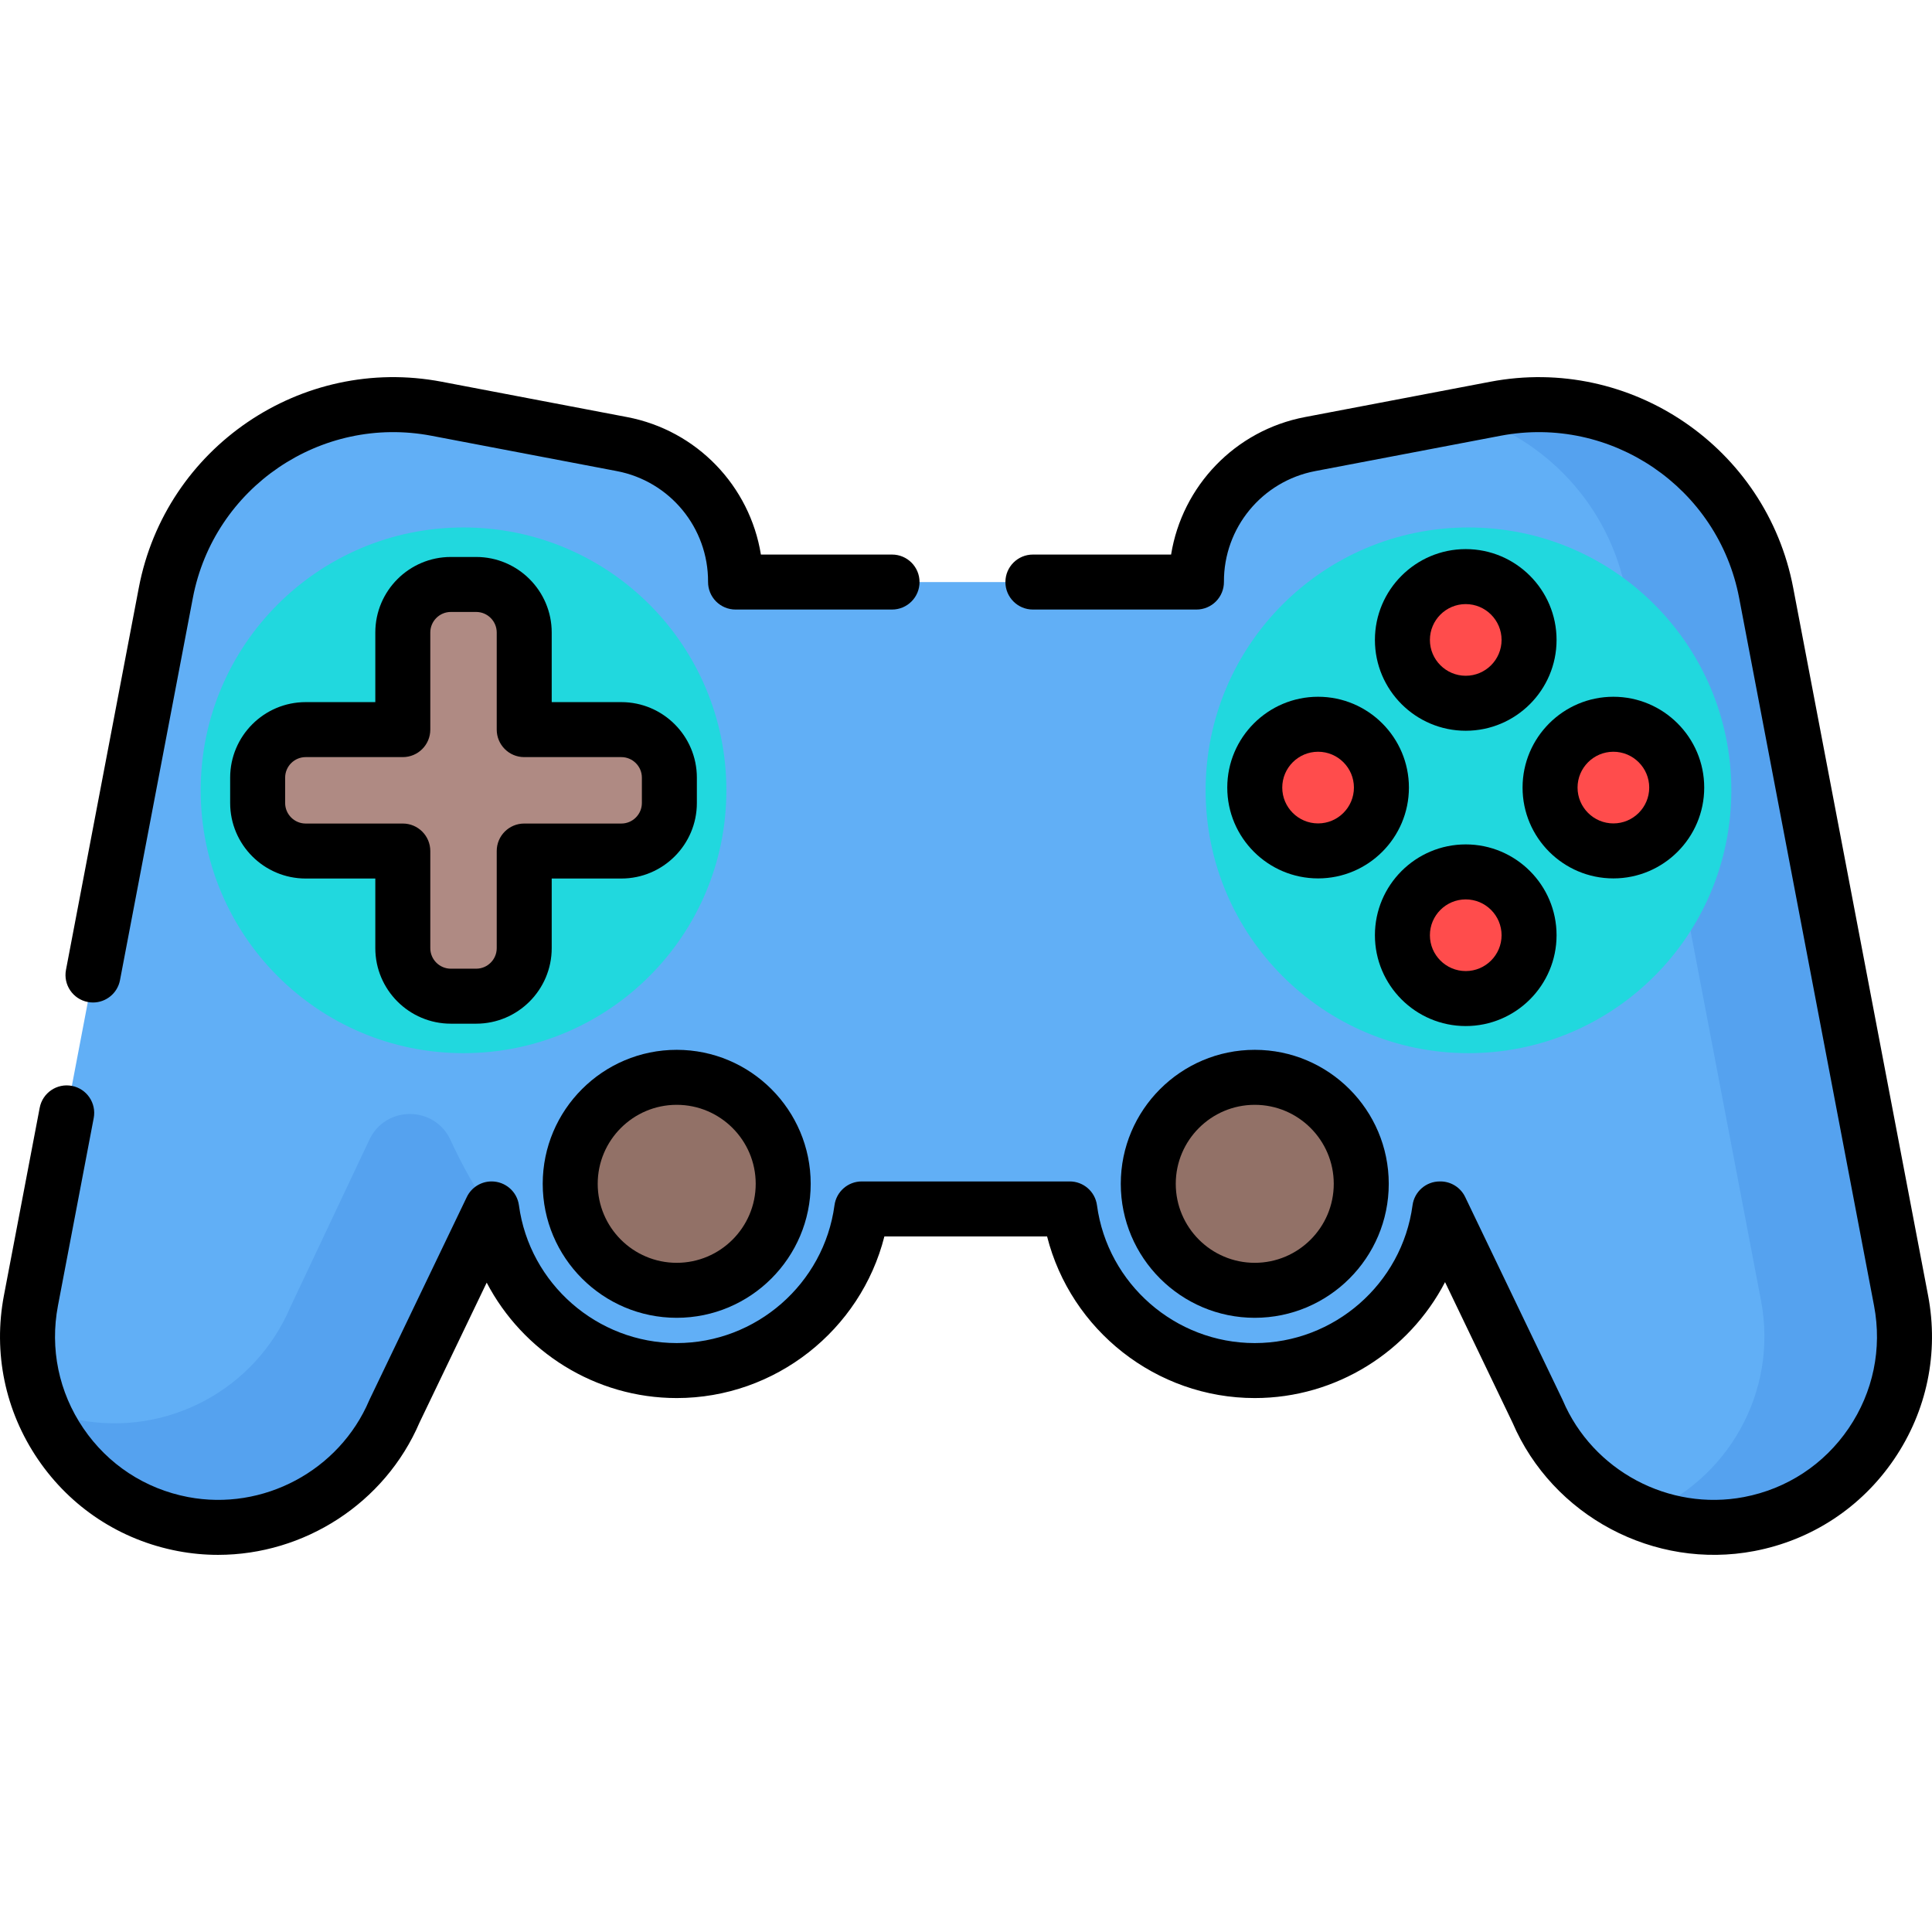 <?xml version="1.0" encoding="iso-8859-1"?>
<!-- Generator: Adobe Illustrator 19.0.0, SVG Export Plug-In . SVG Version: 6.00 Build 0)  -->
<svg xmlns="http://www.w3.org/2000/svg" xmlns:xlink="http://www.w3.org/1999/xlink" version="1.1" id="Capa_1" x="0px" y="0px" viewBox="0 0 512.001 512.001" style="enable-background:new 0 0 512.001 512.001;" xml:space="preserve">
<path style="fill:#61AFF6;" d="M503.801,344.662L468.051,157.1c-6.344-33.282-38.467-55.12-71.749-48.777l-49.121,9.363  c-18.174,3.464-30.199,19.383-30.112,36.564H194.931c0.087-17.181-11.939-33.1-30.112-36.564l-49.121-9.363  c-33.282-6.344-65.405,15.494-71.749,48.777L8.199,344.662c-5.237,27.474,12.791,53.992,40.265,59.229l0,0  c23.404,4.461,46.752-7.995,56.081-29.917l25.731-53.593h0.026c3.253,24.184,23.959,42.837,49.035,42.837  s45.781-18.652,49.035-42.837h55.121c3.253,24.184,23.959,42.837,49.035,42.837s45.781-18.652,49.035-42.837h0.164l25.731,53.593  c9.329,21.923,32.677,34.378,56.081,29.917l0,0C491.011,398.654,509.038,372.136,503.801,344.662z"/>
<g>
	<path style="fill:#55A2EF;" d="M119.379,302.096c-4.231-9.128-17.182-9.179-21.478-0.081L76.95,346.379   c-9.329,21.923-32.677,34.378-56.081,29.917l0,0c-3.405-0.649-6.664-1.627-9.753-2.891c6.296,15.267,19.914,27.163,37.348,30.486   l0,0c23.404,4.461,46.752-7.995,56.081-29.917l25.51-53.133C125.933,315.156,122.344,308.493,119.379,302.096z"/>
	<path style="fill:#55A2EF;" d="M503.802,344.662L468.052,157.1c-6.344-33.282-38.467-55.12-71.749-48.777l-7.962,1.518   c21.175,6.388,38.168,24.028,42.596,47.259l35.75,187.562c4.634,24.314-8.957,47.866-31.186,56.595   c8.677,3.421,18.35,4.48,28.037,2.633l0,0C491.011,398.654,509.038,372.136,503.802,344.662z"/>
</g>
<circle style="fill:#21D8DE;" cx="389.16" cy="209.441" r="69.66"/>
<g>
	<circle style="fill:#FF4C4C;" cx="388.44" cy="169.591" r="16.783"/>
	<circle style="fill:#FF4C4C;" cx="388.44" cy="247.841" r="16.783"/>
	<circle style="fill:#FF4C4C;" cx="427.57" cy="208.721" r="16.783"/>
	<circle style="fill:#FF4C4C;" cx="349.31" cy="208.721" r="16.783"/>
</g>
<circle style="fill:#21D8DE;" cx="122.84" cy="209.441" r="69.66"/>
<path style="fill:#AF8A83;" d="M164.658,193.355h-25.734v-25.734c0-7.033-5.701-12.734-12.734-12.734h-6.709  c-7.033,0-12.734,5.701-12.734,12.734v25.734H81.013c-7.033,0-12.734,5.701-12.734,12.734v6.709c0,7.033,5.701,12.734,12.734,12.734  h25.734v25.734c0,7.033,5.701,12.734,12.734,12.734h6.709c7.033,0,12.734-5.701,12.734-12.734v-25.734h25.734  c7.033,0,12.734-5.701,12.734-12.734v-6.709C177.393,199.057,171.691,193.355,164.658,193.355z"/>
<g>
	<path style="fill:#927167;" d="M179.336,341.946c-15.561,0-28.221-12.66-28.221-28.221s12.66-28.221,28.221-28.221   c15.562,0,28.222,12.66,28.222,28.221S194.897,341.946,179.336,341.946z"/>
	<path style="fill:#927167;" d="M332.525,341.946c-15.561,0-28.221-12.66-28.221-28.221s12.66-28.221,28.221-28.221   c15.562,0,28.222,12.66,28.222,28.221S348.087,341.946,332.525,341.946z"/>
</g>
<path d="M510.959,343.298L475.21,155.736c-7.087-37.176-43.096-61.658-80.271-54.57l-49.121,9.363  c-18.544,3.534-32.533,18.312-35.466,36.435H273.73c-4.025,0-7.286,3.262-7.286,7.286s3.262,7.286,7.286,7.286h43.339  c1.939,0,3.798-0.773,5.165-2.147c1.368-1.375,2.131-3.238,2.121-5.176c-0.073-14.333,10.1-26.685,24.19-29.37l49.121-9.363  c29.279-5.575,57.645,13.702,63.228,42.984l35.749,187.562c2.168,11.376-0.223,22.915-6.734,32.492  c-6.51,9.578-16.361,16.046-27.737,18.215c-19.885,3.79-40.083-6.981-48.012-25.613c-0.044-0.102-0.088-0.202-0.137-0.301  l-25.732-53.593c-1.212-2.526-3.766-4.133-6.568-4.133h-0.164c-3.649,0-6.735,2.699-7.221,6.315  c-2.802,20.821-20.777,36.522-41.814,36.522c-21.036,0-39.012-15.701-41.814-36.522c-0.486-3.616-3.572-6.315-7.221-6.315H228.37  c-3.649,0-6.735,2.699-7.221,6.315c-2.801,20.821-20.775,36.521-41.813,36.521c-21.036,0-39.012-15.701-41.814-36.522  c-0.486-3.616-3.598-6.315-7.246-6.315c-2.802,0-5.356,1.607-6.568,4.133l-25.732,53.593c-0.048,0.099-0.093,0.199-0.137,0.301  c-7.93,18.632-28.124,29.403-48.012,25.613c-11.376-2.169-21.227-8.637-27.737-18.215c-6.511-9.577-8.902-21.117-6.734-32.492  l9.479-49.732c0.753-3.953-1.841-7.768-5.793-8.522c-3.948-0.755-7.768,1.839-8.522,5.793l-9.479,49.732  c-2.897,15.2,0.298,30.618,8.997,43.414c8.699,12.797,21.861,21.44,37.061,24.337c3.57,0.681,7.146,1.01,10.689,1.01  c22.784-0.001,44.187-13.614,53.393-35.075l17.797-37.067c9.56,18.283,28.759,30.588,50.357,30.588  c26.133,0,48.755-18.016,55.036-42.837h43.116c6.282,24.82,28.904,42.837,55.036,42.837c21.651,0,40.894-12.368,50.429-30.726  l17.864,37.205c10.638,24.798,37.548,39.121,64.083,34.065c15.2-2.897,28.362-11.54,37.061-24.337  C510.661,373.915,513.856,358.497,510.959,343.298z"/>
<path d="M23.279,265.543c0.461,0.088,0.919,0.13,1.373,0.13c3.428,0,6.484-2.432,7.149-5.923l19.305-101.286  c5.58-29.282,33.939-48.566,63.228-42.984l49.121,9.363c14.09,2.685,24.263,15.038,24.19,29.37  c-0.009,1.939,0.753,3.802,2.121,5.176c1.367,1.374,3.226,2.147,5.165,2.147h41.472c4.025,0,7.286-3.262,7.286-7.286  s-3.262-7.286-7.286-7.286h-34.754c-2.933-18.124-16.922-32.901-35.466-36.435l-49.121-9.363  c-37.175-7.09-73.186,17.394-80.271,54.57L17.486,257.021C16.733,260.974,19.327,264.79,23.279,265.543z"/>
<path d="M388.437,145.519c-13.272,0-24.07,10.798-24.07,24.07s10.798,24.069,24.07,24.069s24.07-10.797,24.07-24.069  S401.709,145.519,388.437,145.519z M388.437,179.085c-5.237,0-9.497-4.26-9.497-9.496s4.26-9.497,9.497-9.497  s9.497,4.26,9.497,9.497S393.674,179.085,388.437,179.085z"/>
<path d="M388.437,223.777c-13.272,0-24.07,10.797-24.07,24.069s10.798,24.069,24.07,24.069s24.07-10.797,24.07-24.069  C412.507,234.575,401.709,223.777,388.437,223.777z M388.437,257.343c-5.237,0-9.497-4.26-9.497-9.496  c0-5.237,4.26-9.496,9.497-9.496s9.497,4.26,9.497,9.496C397.934,253.083,393.674,257.343,388.437,257.343z"/>
<path d="M451.636,208.718c0-13.272-10.798-24.069-24.07-24.069s-24.07,10.797-24.07,24.069s10.798,24.069,24.07,24.069  S451.636,221.99,451.636,208.718z M418.069,208.718c0-5.237,4.26-9.496,9.497-9.496s9.497,4.26,9.497,9.496  c0,5.237-4.26,9.496-9.497,9.496S418.069,213.954,418.069,208.718z"/>
<path d="M325.239,208.718c0,13.272,10.798,24.069,24.07,24.069s24.07-10.797,24.07-24.069s-10.798-24.069-24.07-24.069  C336.037,184.649,325.239,195.446,325.239,208.718z M358.805,208.718c0,5.237-4.26,9.496-9.497,9.496s-9.497-4.26-9.497-9.496  c0-5.237,4.26-9.496,9.497-9.496C354.546,199.221,358.805,203.481,358.805,208.718z"/>
<path d="M119.481,271.287h6.709c11.04,0,20.02-8.981,20.02-20.02V232.82h18.447c11.04,0,20.02-8.981,20.02-20.021v-6.709  c0-11.04-8.981-20.021-20.02-20.021H146.21v-18.447c0-11.039-8.981-20.02-20.02-20.02h-6.709c-11.04,0-20.02,8.981-20.02,20.02  v18.447H81.014c-11.04,0-20.02,8.981-20.02,20.021v6.709c0,11.04,8.981,20.021,20.02,20.021h18.447v18.447  C99.461,262.306,108.442,271.287,119.481,271.287z M81.014,218.247c-3.004,0-5.448-2.444-5.448-5.448v-6.709  c0-3.004,2.444-5.448,5.448-5.448h25.734c4.025,0,7.286-3.262,7.286-7.286v-25.734c0-3.004,2.444-5.448,5.448-5.448h6.709  c3.004,0,5.448,2.444,5.448,5.448v25.734c0,4.024,3.262,7.286,7.286,7.286h25.734c3.004,0,5.448,2.444,5.448,5.448v6.709  c0,3.004-2.444,5.448-5.448,5.448h-25.734c-4.025,0-7.286,3.262-7.286,7.286v25.734c0,3.004-2.444,5.448-5.448,5.448h-6.709  c-3.004,0-5.448-2.444-5.448-5.448v-25.734c0-4.024-3.262-7.286-7.286-7.286H81.014z"/>
<path d="M179.335,349.232c19.579,0,35.508-15.929,35.508-35.508s-15.929-35.508-35.508-35.508s-35.508,15.928-35.508,35.508  S159.756,349.232,179.335,349.232z M179.335,292.789c11.544,0,20.936,9.392,20.936,20.935c0,11.544-9.392,20.935-20.936,20.935  c-11.543,0-20.935-9.392-20.935-20.935C158.4,302.181,167.792,292.789,179.335,292.789z"/>
<path d="M297.018,313.724c0,19.579,15.928,35.508,35.508,35.508s35.508-15.929,35.508-35.508s-15.929-35.508-35.508-35.508  S297.018,294.145,297.018,313.724z M332.525,292.789c11.544,0,20.936,9.392,20.936,20.935c0,11.544-9.392,20.935-20.936,20.935  c-11.543,0-20.935-9.392-20.935-20.935S320.982,292.789,332.525,292.789z"/>
<g>
</g>
<g>
</g>
<g>
</g>
<g>
</g>
<g>
</g>
<g>
</g>
<g>
</g>
<g>
</g>
<g>
</g>
<g>
</g>
<g>
</g>
<g>
</g>
<g>
</g>
<g>
</g>
<g>
</g>
</svg>
